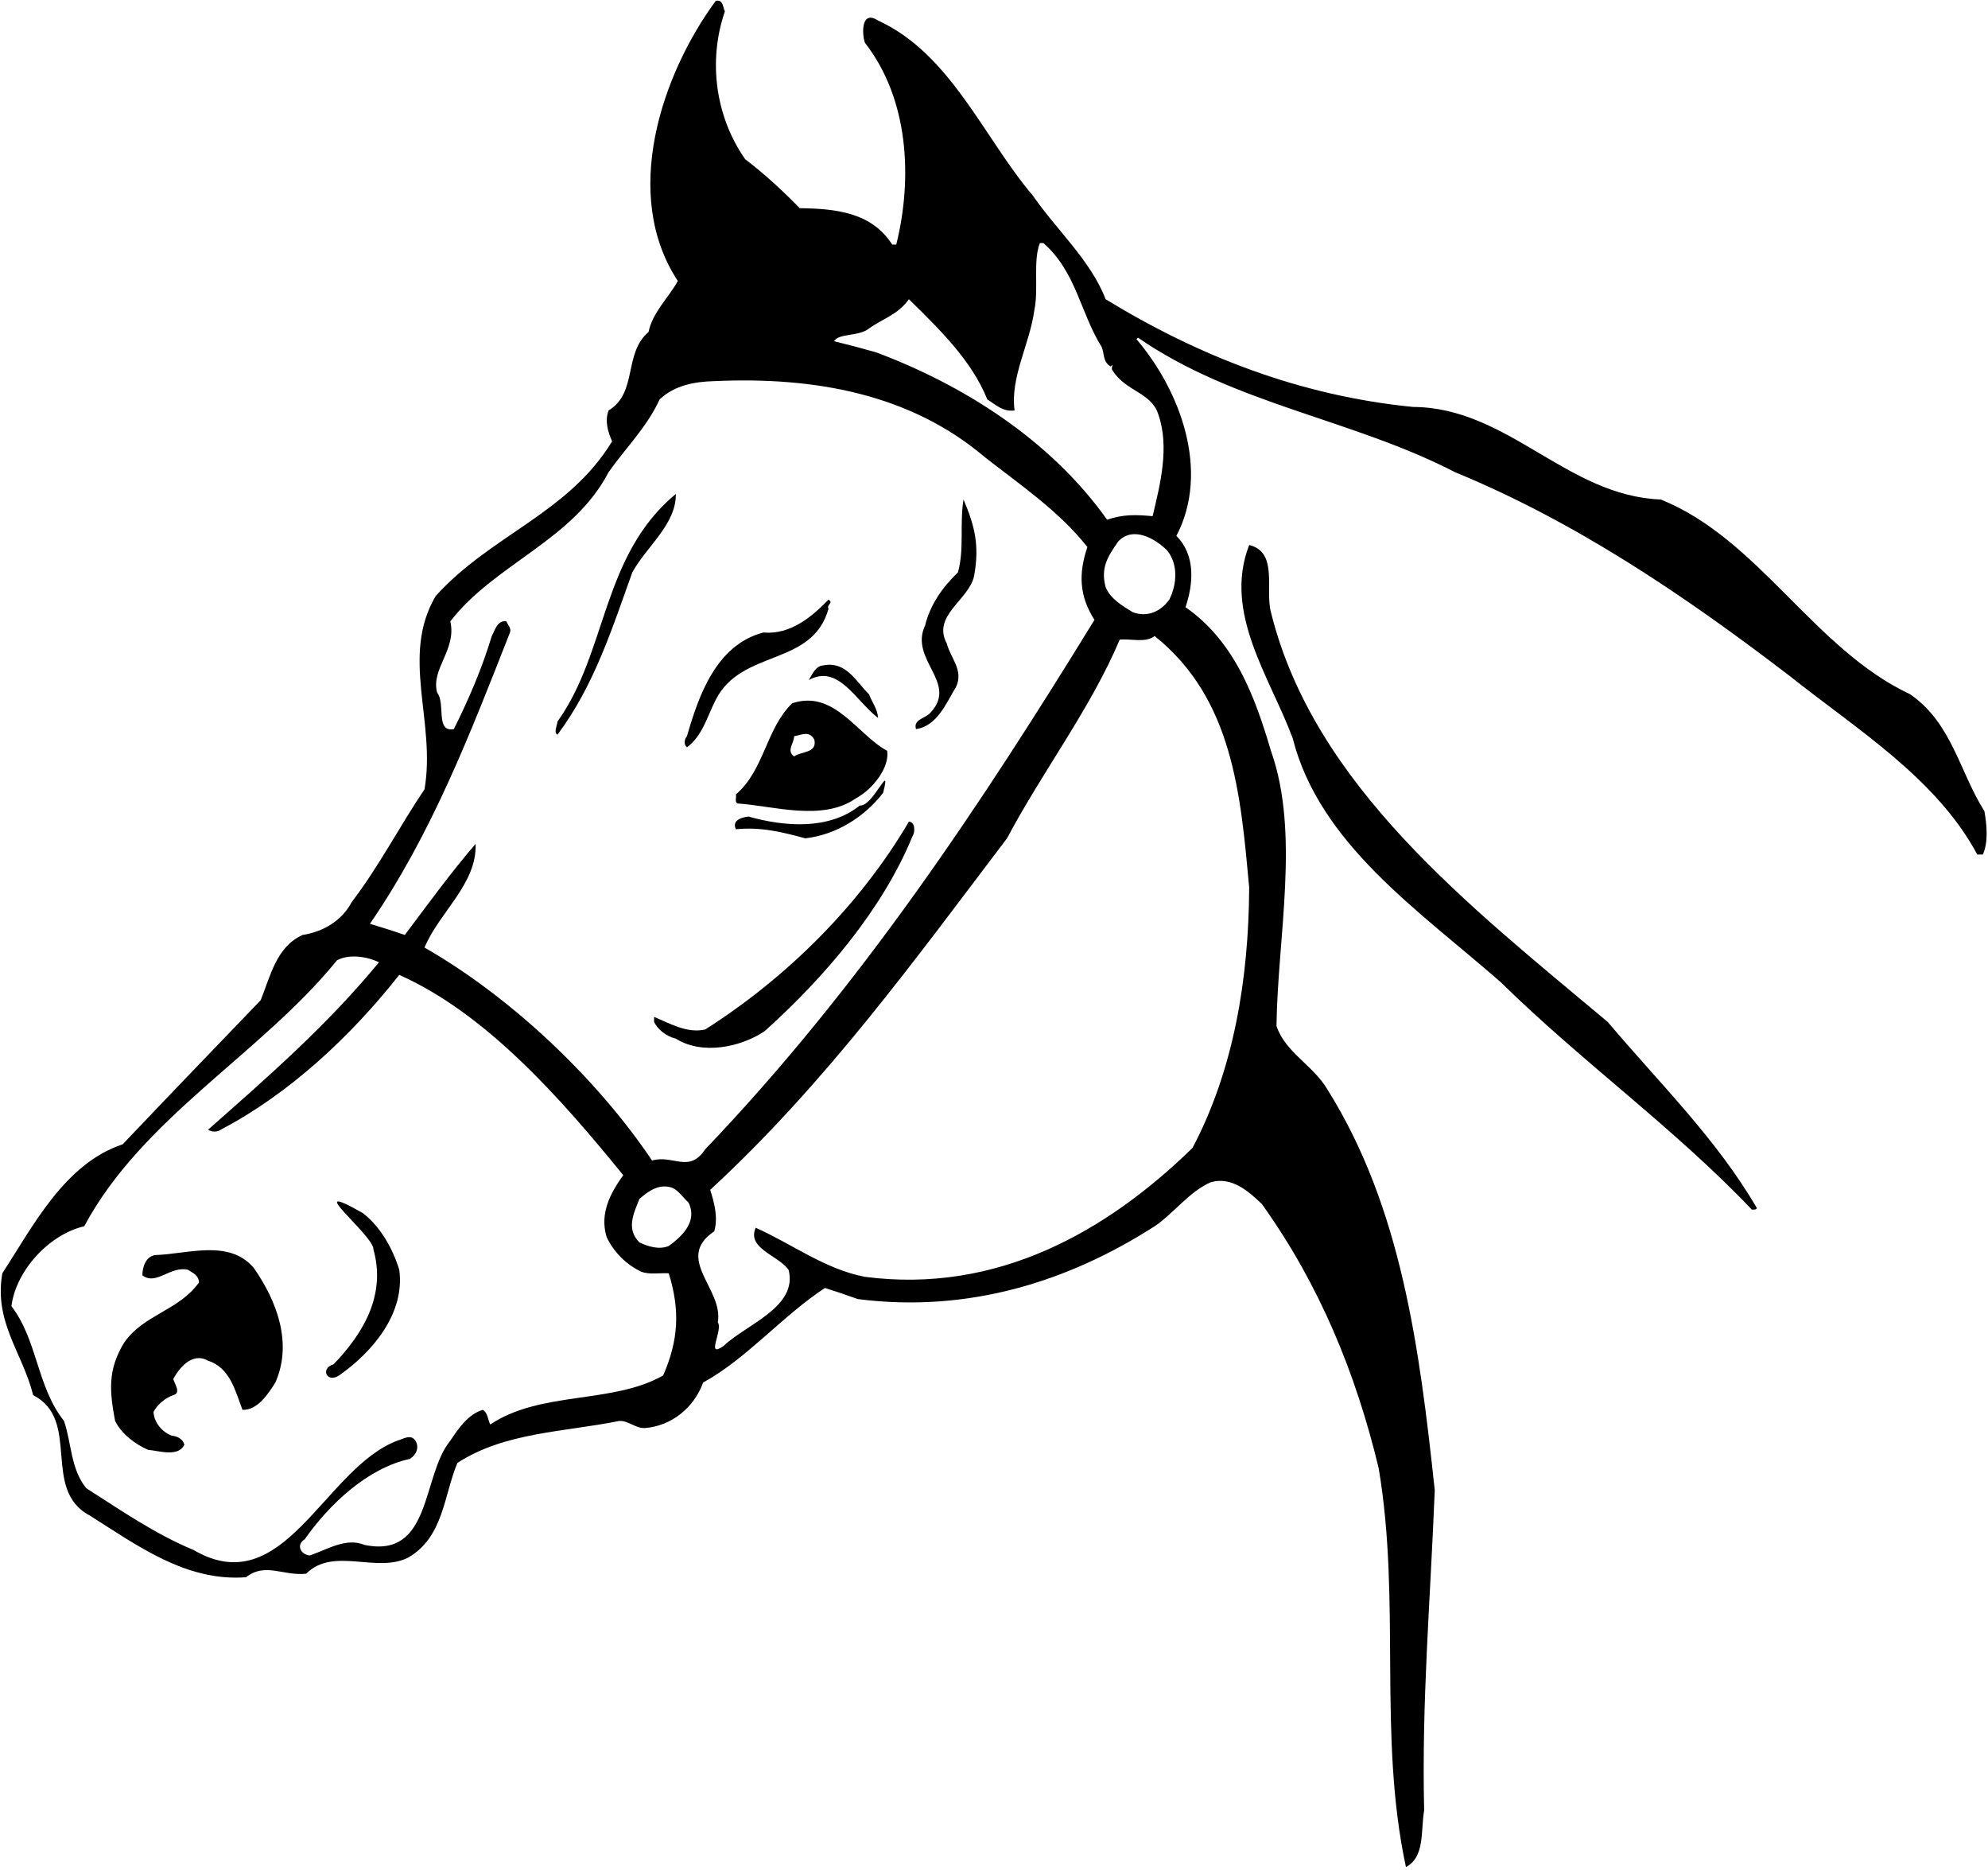 <?xml version="1.0" encoding="UTF-8"?>
<svg xmlns="http://www.w3.org/2000/svg" xmlns:xlink="http://www.w3.org/1999/xlink" width="519pt" height="488pt" viewBox="0 0 519 488" version="1.1">
<g id="surface1">
<path style=" stroke:none;fill-rule:nonzero;fill:rgb(0%,0%,0%);fill-opacity:1;" d="M 518.051 211.68 C 511.582 201.516 509.602 188.711 498.648 181.188 C 473.566 169.438 459.18 140.66 433.57 130.367 C 409.02 129.441 393.707 106.34 368.891 106.211 C 339.453 103.305 313.055 93.008 288.633 78.094 C 284.809 68.062 275.828 60.008 269.629 51.031 C 256.82 35.984 248.242 14.074 229.234 5.359 C 224.746 2.457 225.012 8.926 225.801 11.168 C 237.152 25.688 238.344 46.281 233.984 63.836 C 233.59 63.836 233.328 63.836 232.93 63.836 C 227.52 55.391 218.145 54.465 208.773 54.332 C 204.418 49.844 199.535 45.355 194.52 41.527 C 186.863 30.574 184.75 16.055 189.238 2.984 C 188.711 1.93 188.844 -0.184 186.863 0.215 C 172.605 19.617 162.18 50.902 176.961 73.34 C 174.453 77.828 170.363 81.523 169.305 86.672 C 162.707 92.219 166.535 102.512 158.879 107.133 C 157.82 109.906 158.746 112.809 159.801 115.188 C 148.316 134.062 128.121 139.605 113.734 155.578 C 104.492 171.285 113.867 188.312 110.828 206.004 C 104.492 215.375 98.816 226.328 91.82 235.438 C 89.184 240.453 84.164 243.227 79.02 244.02 C 72.152 247.055 70.57 254.844 68.062 261.047 C 55.125 274.512 44.301 285.73 32.027 298.664 C 16.844 303.684 8.531 320.184 0.609 332.324 C -1.633 345.129 5.891 353.051 8.66 364.137 C 21.332 370.605 10.641 388.824 23.445 395.555 C 35.984 403.473 48.656 412.848 64.234 411.656 C 69.25 407.699 74.004 411.395 79.941 410.734 C 87.07 403.605 98.289 410.734 106.605 406.512 C 115.848 401.098 115.848 390.273 119.41 381.824 C 131.816 373.773 147.262 373.773 161.648 370.871 C 164.156 370.738 165.875 372.852 168.383 372.719 C 175.246 372.191 181.188 367.438 183.562 360.84 C 194.914 354.633 204.285 343.414 215.375 336.152 C 218.277 337.078 221.051 338.004 223.953 339.059 C 252.863 342.754 278.996 334.438 301.438 320.051 C 306.191 316.883 310.547 310.941 316.09 308.566 C 321.504 306.98 325.992 310.941 329.422 314.242 C 344.473 335.23 353.977 358.461 359.914 383.145 C 365.855 418.125 359.652 452.844 367.043 487.293 C 372.059 484.656 370.871 477.789 371.797 472.512 C 371.137 444 373.379 418.523 374.566 388.953 C 370.605 351.863 365.855 315.164 346.582 284.41 C 342.887 278.074 335.496 274.641 333.25 267.777 C 333.516 244.68 339.453 217.484 331.801 195.969 C 327.707 182.109 322.426 167.457 309.492 158.48 C 311.602 152.277 312.129 144.887 307.113 139.871 C 315.961 122.973 308.172 101.984 296.688 88.52 C 296.82 88.52 296.949 88.258 297.082 88.125 C 322.297 105.551 353.051 109.379 379.848 123.238 C 411 136.039 439.512 155.184 467.23 176.434 C 484.656 190.293 505.512 203.098 516.203 223.031 C 516.73 223.031 517.129 223.031 517.656 223.031 C 519.105 219.863 518.711 215.242 518.051 211.68 Z M 133.137 165.082 C 133.535 163.895 132.609 163.234 132.215 162.176 C 129.84 161.781 129.18 164.555 128.387 166.004 C 125.879 174.32 122.445 182.371 118.484 190.293 C 113.602 191.219 116.375 183.562 114.129 180.789 C 112.414 174.586 119.277 169.57 117.562 162.176 C 129.18 147.129 149.637 141.059 158.879 123.238 C 163.234 117.031 168.91 111.488 172.211 104.23 C 176.039 100.664 181.055 99.609 186.465 99.477 C 212.602 98.289 237.684 102.777 257.219 119.41 C 266.328 126.535 276.492 133.402 283.883 142.773 C 281.508 149.77 281.77 155.578 285.73 161.781 C 256.297 209.699 224.613 257.613 184.09 299.984 C 179.867 306.32 175.773 301.305 170.23 302.891 C 155.578 281.109 133.008 259.988 110.828 247.316 C 114.656 238.078 124.559 230.688 124.16 220.258 C 117.562 227.914 111.754 235.965 105.684 244.02 C 102.645 242.961 99.609 242.039 96.574 241.113 C 112.809 217.484 122.844 191.219 133.137 165.082 Z M 173.133 358.988 C 159.934 366.516 141.191 362.949 127.988 371.793 C 127.328 370.473 127.328 368.625 126.012 367.965 C 122.184 369.152 119.676 372.852 117.562 376.02 C 110.039 385.125 112.809 406.906 95.121 403.211 C 90.371 401.23 85.484 404.398 80.867 405.98 C 78.359 405.719 77.301 403.078 79.547 401.758 C 86.016 392.52 96.047 383.145 107.004 380.77 C 108.719 379.715 109.512 377.734 108.453 376.02 C 107.266 374.172 105.152 375.621 103.703 376.02 C 84.562 383.277 74.133 418.391 50.508 404.531 C 40.605 400.438 31.629 394.234 22.523 388.426 C 18.43 383.41 18.695 376.68 16.715 370.871 C 9.586 361.895 9.852 349.883 2.984 340.906 C 4.176 331.535 12.887 322.16 21.992 320.051 C 37.172 291.672 68.195 275.039 87.992 250.617 C 91.293 248.902 95.914 249.695 98.949 251.145 C 85.355 267.645 70.043 280.977 54.336 294.84 C 55.125 295.496 56.844 295.496 57.633 294.84 C 75.32 285.598 91.426 270.684 104.23 254.445 C 127.066 264.609 146.602 286.918 162.707 306.719 C 159.406 311.34 156.504 316.617 158.352 322.82 C 160.199 326.781 163.496 330.082 167.457 331.93 C 169.57 332.723 172.211 332.195 174.586 332.324 C 177.621 342.094 177.094 349.883 173.133 358.988 Z M 174.586 325.199 C 172.078 326.254 169.176 325.328 166.93 324.273 C 163.367 320.711 165.477 316.617 166.93 312.922 C 169.305 310.809 172.211 308.828 175.512 310.02 C 177.094 310.68 178.281 312.527 179.734 313.848 C 182.242 318.863 177.887 322.82 174.586 325.199 Z M 326.121 231.609 C 325.992 255.766 322.031 279.262 311.34 299.59 C 288.898 321.504 260.254 337.738 225.801 333.25 C 215.375 331.27 206.793 324.672 197.289 320.445 C 194.914 325.859 203.098 327.574 205.871 331.402 C 208.379 341.172 194.781 345.656 188.844 351.336 C 184.09 354.633 188.844 347.109 187.391 345.129 C 188.973 336.418 175.906 328.496 186.465 321.371 C 187.523 317.805 186.465 313.848 185.41 310.547 C 215.77 282.562 239.133 250.09 262.895 218.805 C 272.133 201.383 284.676 185.016 292.328 166.93 C 295.367 166.664 299.062 167.855 301.438 166.004 C 321.898 182.371 323.879 207.32 326.121 231.609 Z M 305.266 156.504 C 302.891 159.801 299.328 161.121 295.762 159.801 C 293.121 158.219 289.824 156.238 288.633 153.203 C 287.312 148.188 289.164 145.281 291.934 141.32 C 295.762 137.23 301.57 140.527 304.738 143.699 C 307.645 147.395 307.246 152.539 305.266 156.504 Z M 302.363 108.059 C 305.398 116.637 302.891 126.406 300.91 134.723 C 296.688 134.324 293.254 134.191 289.031 135.645 C 274.113 114.656 251.277 100.402 228.707 91.953 C 225.012 90.898 221.445 89.973 217.75 89.051 C 218.938 86.938 224.219 87.859 226.859 85.75 C 230.289 83.242 234.383 82.184 237.285 78.094 C 245.34 86.012 253.652 94.066 257.746 104.23 C 259.988 105.68 261.84 107.527 264.875 107.133 C 263.688 98.422 268.836 89.84 270.023 80.996 C 271.211 75.453 269.629 68.062 271.477 63.441 C 271.871 63.441 272.004 63.441 272.398 63.441 C 280.98 70.965 282.035 81.656 287.578 90.5 C 288.371 92.219 287.844 94.461 289.953 95.648 C 291.012 94.594 289.824 96.176 290.48 96.703 C 293.781 102.117 300.516 102.383 302.363 108.059 "/>
<path style=" stroke:none;fill-rule:nonzero;fill:rgb(0%,0%,0%);fill-opacity:1;" d="M 145.547 191.746 C 155.184 178.809 159.801 164.023 165.082 149.371 C 168.777 142.641 176.566 136.832 176.434 128.914 C 157.031 145.02 158.613 170.098 145.547 188.312 C 145.414 189.504 144.488 191.219 145.547 191.746 "/>
<path style=" stroke:none;fill-rule:nonzero;fill:rgb(0%,0%,0%);fill-opacity:1;" d="M 249.562 179.336 C 251.676 174.98 248.109 171.684 247.188 167.984 C 243.227 160.594 252.996 156.633 254.312 150.297 C 255.766 142.246 254.445 137.23 251.543 130.367 C 250.484 136.965 251.805 143.172 250.09 149.371 C 245.867 153.465 242.828 157.953 241.512 163.234 C 237.285 172.211 250.223 178.148 242.965 185.938 C 241.773 187.52 238.344 187.652 239.133 190.293 C 244.68 189.504 247.055 183.43 249.562 179.336 "/>
<path style=" stroke:none;fill-rule:nonzero;fill:rgb(0%,0%,0%);fill-opacity:1;" d="M 331.801 159.801 C 330.215 153.859 333.777 144.094 326.121 142.246 C 319.258 159.934 331.535 176.699 337.477 192.672 C 344.473 220.258 370.477 237.684 391.727 256.293 C 413.109 277.281 437.137 294.441 457.332 315.695 C 457.727 315.695 458.52 315.824 458.652 315.297 C 448.09 297.215 433.57 283.09 419.711 266.723 C 383.676 236.492 343.02 205.078 331.801 159.801 "/>
<path style=" stroke:none;fill-rule:nonzero;fill:rgb(0%,0%,0%);fill-opacity:1;" d="M 186.863 182.637 C 193.594 169.305 212.074 174.059 216.297 158.879 C 215.637 157.82 217.75 157.426 216.297 156.504 C 212.074 160.855 206.398 165.742 199.27 165.082 C 186.863 168.383 182.375 181.715 179.34 192.141 C 178.68 192.934 178.414 194.254 179.34 195.047 C 183.43 192.012 184.617 186.992 186.863 182.637 "/>
<path style=" stroke:none;fill-rule:nonzero;fill:rgb(0%,0%,0%);fill-opacity:1;" d="M 211.148 177.488 C 218.805 173.266 223.293 182.77 229.234 187.391 C 229.102 185.016 227.648 183.297 226.859 181.188 C 223.559 178.02 220.918 172.473 214.977 173.66 C 212.867 173.793 212.074 176.035 211.148 177.488 "/>
<path style=" stroke:none;fill-rule:nonzero;fill:rgb(0%,0%,0%);fill-opacity:1;" d="M 206.793 183.562 C 199.93 190.293 199.535 200.984 192.141 207.32 C 192.273 208.246 191.746 209.301 192.539 209.699 C 202.043 210.359 214.715 214.449 223.426 208.379 C 228.047 205.871 232.27 200.195 231.609 195.969 C 223.82 191.746 217.75 179.867 206.793 183.562 Z M 212.602 193.066 C 213.395 196.629 209.039 196.102 207.32 197.422 C 205.211 195.969 207.32 193.988 207.32 192.141 C 209.172 191.879 211.281 190.559 212.602 193.066 "/>
<path style=" stroke:none;fill-rule:nonzero;fill:rgb(0%,0%,0%);fill-opacity:1;" d="M 210.227 218.805 C 218.277 217.883 225.672 213.262 230.555 206.926 C 232.797 198.082 227.914 210.621 224.48 210.227 C 216.43 216.695 204.812 215.77 195.441 213.129 C 193.594 213.262 190.953 214.188 192.141 216.43 C 198.742 215.77 204.418 217.223 210.227 218.805 "/>
<path style=" stroke:none;fill-rule:nonzero;fill:rgb(0%,0%,0%);fill-opacity:1;" d="M 184.09 268.703 C 179.34 269.758 174.852 267.117 170.758 265.402 C 170.758 265.797 170.758 266.324 170.758 266.723 C 171.684 268.703 174.059 270.551 176.434 271.078 C 183.297 275.434 193.461 273.32 199.664 269.098 C 215.375 254.973 230.422 237.285 238.211 218.277 C 239.004 217.09 238.871 214.449 237.285 214.449 C 224.48 236.23 205.473 255.105 184.09 268.703 "/>
<path style=" stroke:none;fill-rule:nonzero;fill:rgb(0%,0%,0%);fill-opacity:1;" d="M 94.727 316.617 C 77.961 307.113 97.762 322.559 97.496 326.121 C 100.797 337.871 94.988 347.902 87.07 356.086 C 83.508 357.141 85.355 361.102 88.523 358.988 C 97.234 352.918 105.812 342.754 104.23 331.402 C 102.516 325.859 99.348 320.184 94.727 316.617 "/>
<path style=" stroke:none;fill-rule:nonzero;fill:rgb(0%,0%,0%);fill-opacity:1;" d="M 40.473 327.574 C 38.098 327.969 37.172 330.609 37.172 332.855 C 40.738 335.625 44.434 330.348 49.055 331.402 C 50.508 332.324 51.824 332.855 51.957 334.703 C 46.676 342.094 37.57 343.02 32.422 350.41 C 28.066 357.539 28.594 363.082 30.047 370.871 C 31.762 374.301 35.324 376.941 38.625 378.395 C 41.531 378.656 46.547 380.375 48.129 377.074 C 47.734 375.488 46.148 374.828 44.828 374.699 C 42.32 373.773 40.211 371.266 40.078 368.492 C 41.133 366.516 43.246 364.797 45.227 364.137 C 47.34 363.609 45.621 361.234 45.227 359.914 C 46.809 357.012 50.242 352.785 54.336 355.16 C 60.141 357.012 61.461 363.215 63.309 367.965 C 67.27 368.098 70.043 363.742 71.891 360.84 C 76.379 350.676 72.418 339.719 66.215 330.875 C 59.746 323.352 49.055 327.309 40.473 327.574 "/>
</g>
</svg>
